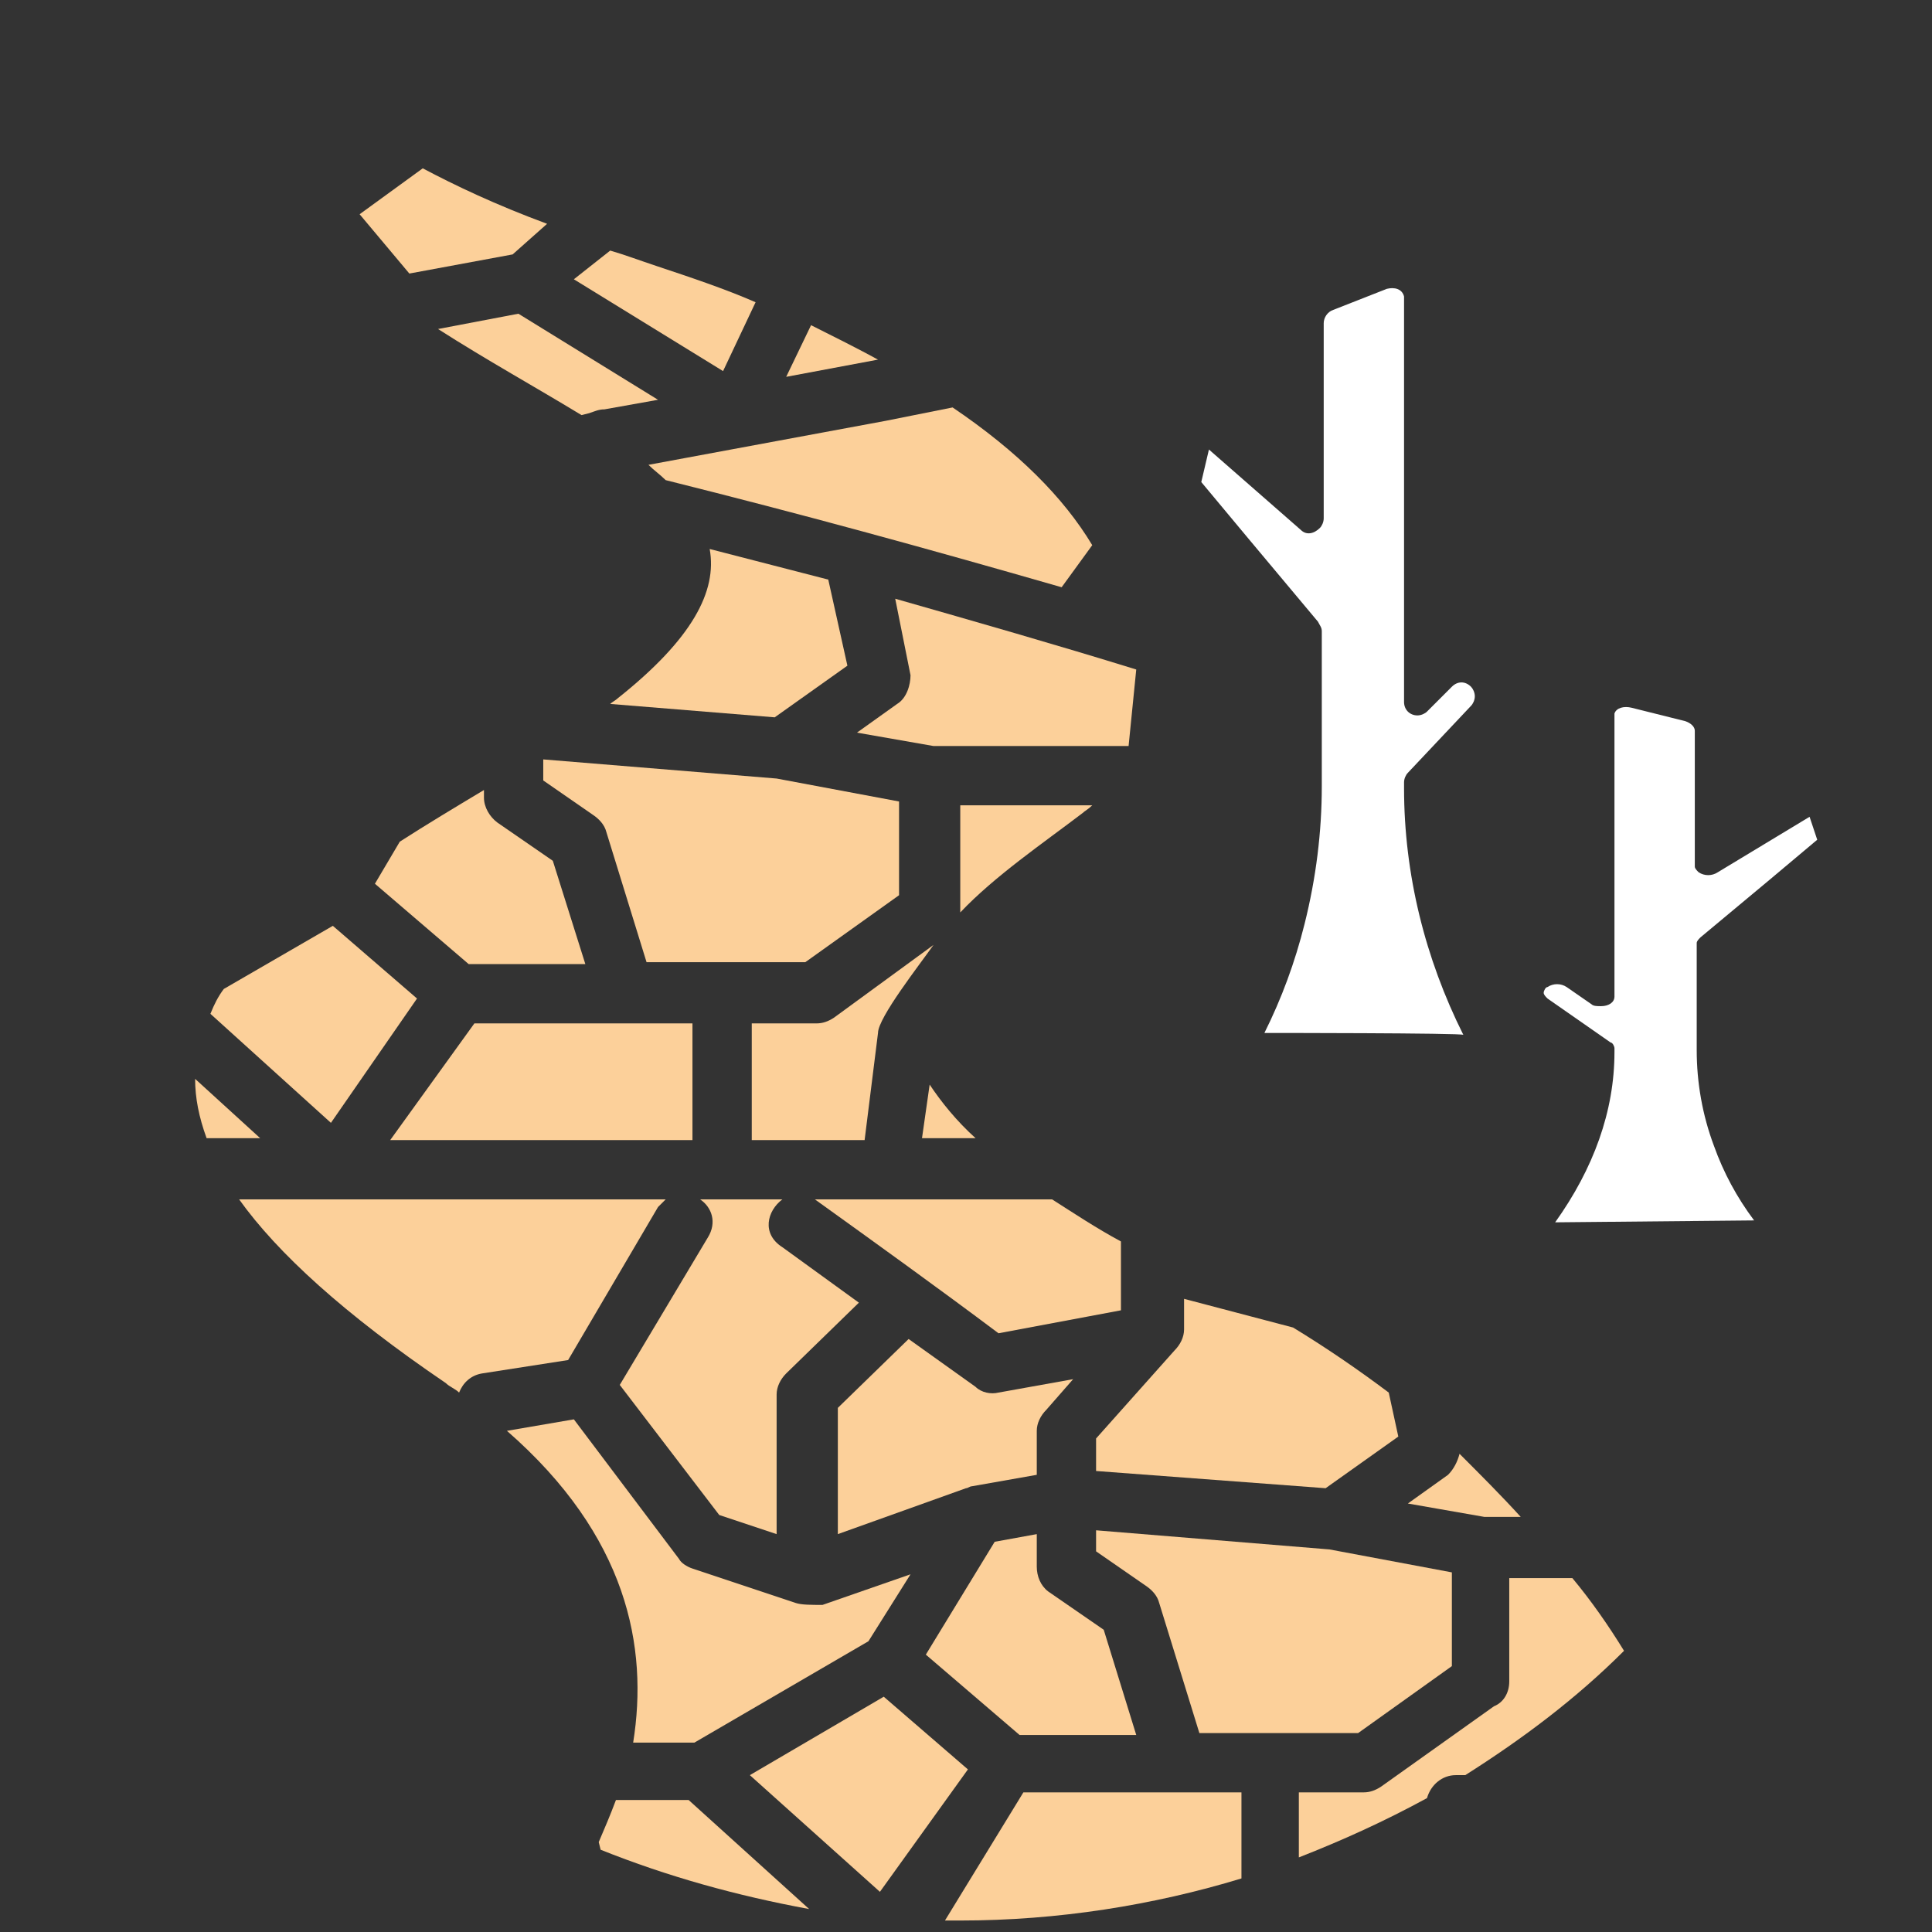 <?xml version="1.0" encoding="UTF-8"?>
<svg width="101px" height="101px" viewBox="0 0 101 101" version="1.1" xmlns="http://www.w3.org/2000/svg" xmlns:xlink="http://www.w3.org/1999/xlink">
    <rect x="0" y="0" width="101" height="101" fill="#333333" stroke="none"/>
    <title>river</title>
    <g id="Page-1" stroke="none" stroke-width="1" fill="none" fill-rule="evenodd">
        <g id="river" transform="translate(0.2, 0.2)" fill-rule="nonzero">
            <polygon id="Path" fill="#FCD09A" points="85.8 83.9 85.8 83.9 85.9 83.9"></polygon>
            <g id="Group">
                <path d="M57.1,76.7 L69.1,77.6 L72.9,74.9 L72.4,72.6 C70.8,71.4 69.2,70.3 67.4,69.2 L61.7,67.7 L61.7,69.3 C61.7,69.7 61.5,70.1 61.2,70.4 L57.1,75 C57.1,75.1 57.1,76.7 57.1,76.7 Z" id="Path" fill="#FCD09A"></path>
                <path d="M57.1,80.9 L59.7,82.7 C60,82.9 60.3,83.2 60.4,83.6 L62.5,90.4 C65.3,90.4 68,90.4 70.8,90.4 L75.7,86.9 L75.7,82 L69.3,80.8 L69.3,80.8 L57.1,79.8 L57.1,80.9 L57.1,80.9 Z" id="Path" fill="#FCD09A"></path>
                <path d="M79.3,79.1 C78.3,78 77.2,76.9 76.1,75.8 C76,76.2 75.8,76.6 75.5,76.9 L73.4,78.4 L77.4,79.1 C77.4,79.1 79.3,79.1 79.3,79.1 Z" id="Path" fill="#FCD09A"></path>
                <path d="M82,82.3 L78.7,82.3 L78.7,87.7 C78.7,88.3 78.4,88.8 77.9,89 L72,93.2 C71.7,93.4 71.4,93.5 71.1,93.5 L67.7,93.5 L67.7,96.9 C70,96 72.2,95 74.4,93.8 C74.6,93.1 75.2,92.6 75.9,92.6 L76.4,92.6 C79.4,90.7 82.2,88.6 84.7,86.1 C83.9,84.8 83,83.5 82,82.3 Z" id="Path" fill="#FCD09A"></path>
                <path d="M49.2,100.2 C49.5,100.2 49.8,100.2 50,100.2 C55.1,100.2 60.1,99.4 64.7,98 L64.7,93.5 C60.9,93.5 57.1,93.5 53.3,93.5 L49.2,100.2 Z" id="Path" fill="#FCD09A"></path>
                <path d="M31.2,96.5 C34.7,97.9 38.3,98.9 42.1,99.6 L35.8,93.9 L32,93.9 C31.7,94.7 31.4,95.4 31.1,96.1 L31.2,96.5 L31.2,96.5 Z" id="Path" fill="#FCD09A"></path>
                <path d="M41.4,83.6 L36,81.8 C35.7,81.7 35.4,81.5 35.3,81.3 L35.3,81.3 L29.8,74 L26.3,74.6 C32.6,80.1 33.7,85.9 32.9,90.9 L36.1,90.9 L45.2,85.6 L47.4,82.1 L42.8,83.7 C42.2,83.7 41.7,83.7 41.4,83.6 Z" id="Path" fill="#FCD09A"></path>
                <path d="M54,81.7 L54,80 L51.8,80.4 L48.2,86.3 L53.1,90.5 L59.2,90.5 L57.5,85 L54.6,83 C54.2,82.7 54,82.2 54,81.7 Z" id="Path" fill="#FCD09A"></path>
                <path d="M50.8,72.3 L47.3,69.8 L43.6,73.4 L43.6,80 L50.3,77.6 C50.4,77.6 50.5,77.5 50.6,77.5 L54,76.9 L54,74.6 C54,74.2 54.2,73.8 54.5,73.5 L55.9,71.9 L52,72.6 C51.6,72.7 51.1,72.6 50.8,72.3 Z" id="Path" fill="#FCD09A"></path>
                <polygon id="Path" fill="#FCD09A" points="39 92.6 45.8 98.7 50.4 92.3 46 88.5"></polygon>
                <path d="M10,56.2 C10,57.2 10.2,58.2 10.6,59.3 L13.4,59.3 L10,56.2 Z" id="Path" fill="#FCD09A"></path>
                <path d="M21.6,52 L17.2,48.2 L11.5,51.5 C11.2,51.9 11,52.3 10.8,52.8 L17.1,58.5 L21.6,52 Z" id="Path" fill="#FCD09A"></path>
                <path d="M46.8,46.6 L46.8,41.7 L40.4,40.5 L28.2,39.5 L28.2,40.6 L30.8,42.4 C31.1,42.6 31.4,42.9 31.5,43.3 L33.6,50.1 C36.4,50.1 39.1,50.1 41.9,50.1 L46.8,46.6 Z" id="Path" fill="#FCD09A"></path>
                <path d="M32.1,36.3 C32,36.4 31.8,36.5 31.7,36.6 L40.3,37.3 L44.1,34.6 L43.1,30.1 L36.9,28.5 C37.3,30.7 36,33.2 32.1,36.3 Z" id="Path" fill="#FCD09A"></path>
                <path d="M46.7,36.6 L44.6,38.1 L48.6,38.8 L58.8,38.8 L59.2,34.8 C55,33.5 50.8,32.3 46.6,31.1 L47.4,35.1 C47.4,35.6 47.2,36.3 46.7,36.6 Z" id="Path" fill="#FCD09A"></path>
                <path d="M20.2,59.4 L36,59.4 L36,53.3 C32.2,53.3 28.4,53.3 24.6,53.3 L20.2,59.4 Z" id="Path" fill="#FCD09A"></path>
                <path d="M19.4,46 L24.3,50.2 L30.4,50.2 L28.7,44.8 L25.8,42.8 C25.4,42.5 25.1,42 25.1,41.5 L25.1,41.1 C23.6,42 22.1,42.9 20.7,43.8 L19.4,46 Z" id="Path" fill="#FCD09A"></path>
                <path d="M48.4,56.5 L48,59.3 L50.8,59.3 C49.8,58.4 49,57.4 48.4,56.5 Z" id="Path" fill="#FCD09A"></path>
                <path d="M34.6,62.5 L24.9,62.5 L24.9,62.5 L12.3,62.5 C14.3,65.3 17.8,68.5 23.1,72.1 C23.3,72.3 23.6,72.4 23.8,72.6 C24,72.1 24.4,71.7 25,71.6 L29.5,70.9 L34.2,62.9 C34.4,62.7 34.5,62.6 34.6,62.5 Z" id="Path" fill="#FCD09A"></path>
                <path d="M40.7,62.5 L36.4,62.5 C37,62.9 37.3,63.7 36.8,64.5 L32.2,72.2 L37.4,79 L40.4,80 L40.4,72.7 C40.4,72.3 40.6,71.9 40.9,71.6 L44.7,67.9 L40.7,65 C39.6,64.3 39.9,63.1 40.7,62.5 Z" id="Path" fill="#FCD09A"></path>
                <path d="M42.4,62.5 C42.5,62.5 42.5,62.5 42.4,62.5 C45.6,64.8 48.8,67.1 52,69.5 L58.4,68.3 L58.4,64.7 C57.1,64 55.9,63.2 54.8,62.5 C54.8,62.5 42.4,62.5 42.4,62.5 Z" id="Path" fill="#FCD09A"></path>
                <path d="M56.9,41.9 L50,41.9 L50,47.3 C50,47.4 50,47.4 50,47.5 C51.8,45.6 54.3,43.9 56.4,42.3 C56.5,42.2 56.7,42.1 56.9,41.9 Z" id="Path" fill="#FCD09A"></path>
                <path d="M45.7,53.8 C45.7,53 47.9,50.2 48.6,49.2 L43.4,53 C43.1,53.2 42.8,53.3 42.5,53.3 L39.1,53.3 L39.1,53.3 L39.1,59.4 L45,59.4 L45.7,53.8 Z" id="Path" fill="#FCD09A"></path>
                <path d="M39.3,15.6 C37.7,14.9 35.9,14.3 34.1,13.7 C33.2,13.4 32.4,13.1 31.7,12.9 L29.8,14.4 L37.6,19.2 L39.3,15.6 Z" id="Path" fill="#FCD09A"></path>
                <path d="M49.6,21.1 L46.1,21.8 L46.1,21.8 L33.7,24.1 C34,24.4 34.3,24.6 34.6,24.9 C41.8,26.7 48,28.4 55.3,30.5 L56.9,28.3 C55.4,25.8 53,23.4 49.6,21.1 Z" id="Path" fill="#FCD09A"></path>
                <path d="M26.9,16.2 L22.7,17 C25.2,18.6 27.9,20.1 30.2,21.5 L30.6,21.4 C30.9,21.3 31.1,21.2 31.4,21.2 L34.2,20.7 L26.9,16.2 Z" id="Path" fill="#FCD09A"></path>
                <path d="M21.2,14.1 L26.6,13.1 L28.4,11.5 C25.7,10.5 23.6,9.5 21.9,8.6 C20.8,9.4 19.7,10.2 18.6,11 L21.2,14.1 Z" id="Path" fill="#FCD09A"></path>
                <path d="M42.2,16.8 L40.9,19.5 L45.7,18.6 C44.6,18 43.4,17.4 42.2,16.8 Z" id="Path" fill="#FCD09A"></path>
                <path d="M65.9,53.8 C66.8,52 67.5,50.1 68,48.1 C68.6,45.7 68.9,43.3 68.9,40.9 L68.9,32.8 C68.9,32.6 68.8,32.5 68.7,32.3 L65.1,28 L62.6,25 L63,23.3 L67.8,27.5 C68.1,27.8 68.5,27.7 68.8,27.4 C68.9,27.3 69,27.1 69,26.9 L69,16.7 C69,16.4 69.2,16.1 69.5,16 L72.3,14.9 C72.7,14.8 73.1,14.9 73.2,15.3 C73.2,15.4 73.2,15.5 73.2,15.5 L73.2,36.5 C73.2,36.9 73.5,37.2 73.9,37.2 C74.1,37.2 74.3,37.1 74.4,37 L75.7,35.7 C76,35.4 76.4,35.4 76.7,35.7 C76.8,35.8 76.9,36 76.9,36.2 C76.9,36.4 76.8,36.6 76.7,36.7 L73.4,40.2 C73.3,40.3 73.2,40.5 73.2,40.7 L73.2,41 C73.2,45.5 74.3,49.9 76.3,53.9 C76.3,53.8 65.9,53.8 65.9,53.8 Z" id="Path" fill="#FFFFFF"></path>
                <path d="M81.1,63.7 C83.1,60.9 84.2,57.9 84.2,54.8 L84.2,54.6 C84.2,54.5 84.1,54.3 84,54.3 L80.7,52 C80.6,51.9 80.5,51.8 80.5,51.7 C80.5,51.6 80.6,51.4 80.7,51.4 C81,51.2 81.4,51.2 81.7,51.4 L83,52.3 C83.1,52.4 83.3,52.4 83.5,52.4 C83.9,52.4 84.2,52.2 84.2,51.9 L84.2,37.3 C84.2,37.2 84.2,37.2 84.2,37.1 C84.3,36.8 84.7,36.7 85.1,36.8 L87.9,37.5 C88.2,37.6 88.4,37.8 88.4,38 L88.4,45.1 C88.4,45.2 88.5,45.3 88.6,45.4 C88.9,45.6 89.3,45.6 89.6,45.4 L94.4,42.5 L94.8,43.7 L92.3,45.8 L88.7,48.8 C88.6,48.9 88.5,49 88.5,49.1 L88.5,54.7 C88.5,56.4 88.8,58.1 89.4,59.7 C89.9,61.1 90.6,62.4 91.5,63.6 L81.1,63.7 L81.1,63.7 Z" id="Path" fill="#FFFFFF"></path>
            </g>
        </g>
    </g>
</svg>